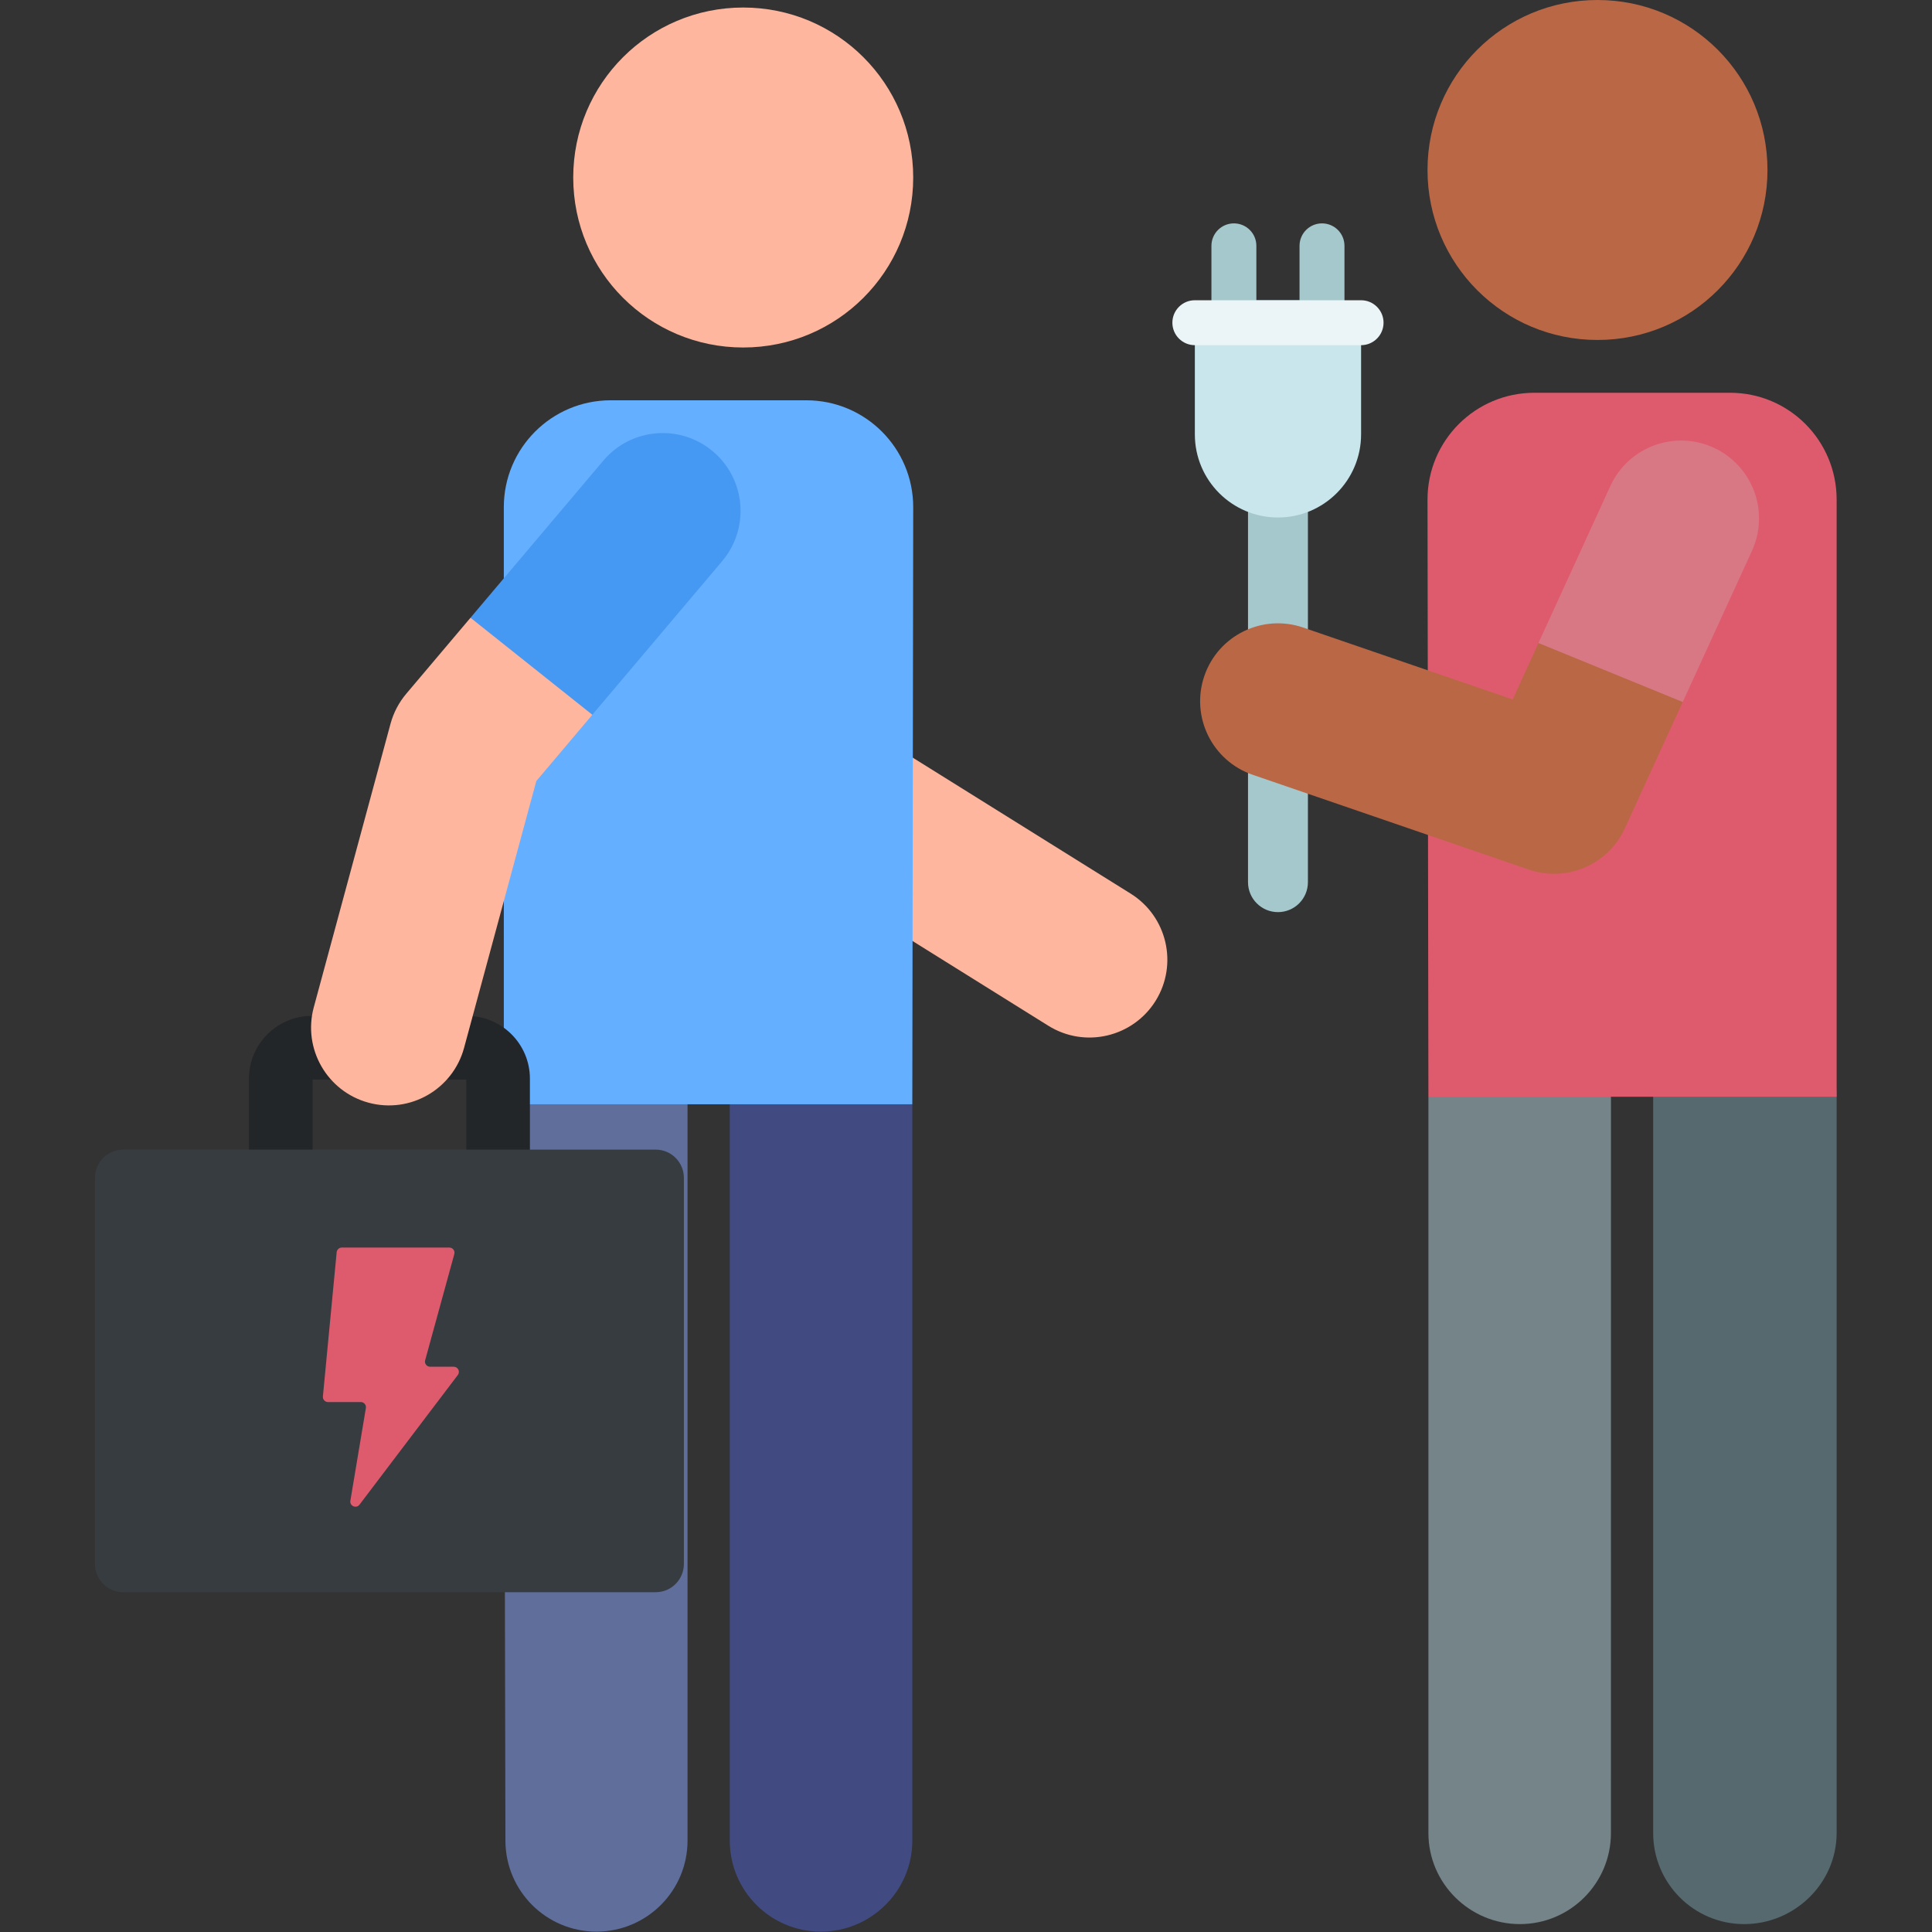 <svg xmlns="http://www.w3.org/2000/svg" viewBox="0 0 516 516" width="50" height="50">
	<rect x="0" y="0" width="516" height="516" fill="#333333" stroke="none"/>
	<style>
		tspan { white-space:pre }
		.shp0 { fill: #414b82 } 
		.shp1 { fill: #5f6e9b } 
		.shp2 { fill: #ffb69e } 
		.shp3 { fill: #55696e } 
		.shp4 { fill: #a5c8cd } 
		.shp5 { fill: #c8e6eb } 
		.shp6 { fill: #64afff } 
		.shp7 { fill: #232629 } 
		.shp8 { fill: #4699f2 } 
		.shp9 { fill: #748488 } 
		.shp10 { fill: #de5b6d } 
		.shp11 { fill: #ba6746 } 
		.shp12 { fill: #d97885 } 
		.shp13 { fill: #ebf5f7 } 
		.shp14 { fill: #373c41 } 
	</style>
	<g id="Layer">
		<g id="Layer">
			<g id="XMLID_4856_">
				<path id="Layer" class="shp0" d="M194.91 294.93L194.91 491.58C194.91 505.01 205.8 515.9 219.23 515.9C232.66 515.9 243.66 505.01 243.66 491.58L243.66 294.93L219.28 287.36L194.91 294.93Z" />
			</g>
			<g id="XMLID_4852_">
				<path id="Layer" class="shp1" d="M159.31 515.9C145.91 515.9 135.03 505.06 134.99 491.65L134.56 294.93C134.52 281.5 145.22 272.96 158.65 272.92L158.72 272.92C172.12 272.92 183.59 281.52 183.63 294.93L183.63 491.5C183.67 504.94 172.81 515.86 159.38 515.9C159.36 515.9 159.33 515.9 159.31 515.9Z" />
			</g>
			<g id="Layer">
				<path id="Layer" class="shp2" d="M279.98 273.95L213.12 232.23C209.82 230.17 207.17 227.23 205.46 223.74L170.56 152.5C165.51 142.19 169.77 129.73 180.08 124.68C190.39 119.63 202.85 123.9 207.9 134.21L240.18 200.11L301.99 238.68C311.73 244.76 314.7 257.58 308.63 267.32C302.59 276.99 289.79 280.07 279.98 273.95L279.98 273.95Z" />
			</g>
			<g id="XMLID_6805_">
				<path id="Layer" class="shp3" d="M465.85 513.89C465.82 513.89 465.8 513.89 465.77 513.89C452.34 513.85 441.49 502.93 441.53 489.49L441.53 292.92C441.57 279.51 453.04 270.91 466.44 270.91L466.51 270.91C479.94 270.95 490.57 279.49 490.53 292.92L490.53 489.64C490.49 503.05 479.24 513.89 465.85 513.89L465.85 513.89Z" />
			</g>
			<g id="Layer">
				<path id="Layer" class="shp4" d="M359.08 92.19L323.55 92.19L323.55 65.66C323.55 62.34 326.24 59.66 329.55 59.66C332.87 59.66 335.55 62.34 335.55 65.66L335.55 80.19L347.08 80.19L347.08 65.66C347.08 62.34 349.77 59.66 353.08 59.66C356.4 59.66 359.08 62.34 359.08 65.66L359.08 92.19Z" />
			</g>
			<g id="Layer">
				<path id="Layer" class="shp4" d="M341.32 243.61C336.9 243.61 333.32 240.03 333.32 235.61L333.32 112.2C333.32 107.78 336.9 104.2 341.32 104.2C345.74 104.2 349.32 107.78 349.32 112.2L349.32 235.61C349.32 240.03 345.74 243.61 341.32 243.61Z" />
			</g>
			<path id="Layer" class="shp5" d="M319.12 86.19L319.12 116C319.12 128.27 329.06 138.21 341.32 138.21C353.58 138.21 363.52 128.27 363.52 116L363.52 86.19L319.12 86.19Z" />
			<path id="Layer" class="shp6" d="M215.36 106.91L163.1 106.91C147.34 106.91 134.56 119.69 134.56 135.45L134.56 294.93L243.66 294.93L243.9 135.45C243.9 119.69 231.12 106.91 215.36 106.91L215.36 106.91Z" />
			<path id="Layer" class="shp2" d="M198.5 92.81C173.39 92.81 153.1 72.52 153.1 47.41C153.1 22.3 173.39 2.01 198.5 2.01C223.6 2.01 243.9 22.3 243.9 47.41C243.9 72.52 223.6 92.81 198.5 92.81Z" />
			<g id="Layer">
				<path id="Layer" fill-rule="evenodd" class="shp7" d="M83.24 338.76C74.01 338.76 66.49 331.25 66.49 322.01L66.49 288.09C66.49 278.85 74.01 271.33 83.24 271.33L124.78 271.33C134.02 271.33 141.53 278.85 141.53 288.09L141.53 322.01C141.53 331.25 134.02 338.76 124.78 338.76L83.24 338.76ZM83.49 321.76L124.53 321.76L124.53 288.33L83.49 288.33L83.49 321.76Z" />
			</g>
			<g id="XMLID_4848_">
				<path id="Layer" class="shp2" d="M148.79 169.51L125.66 164.99L108.5 185.29C106.54 187.61 105.11 190.34 104.31 193.27L83.81 269.01C80.8 280.09 87.36 291.51 98.44 294.51C109.57 297.52 120.95 290.9 123.94 279.88L143.24 208.6L158.2 190.9L148.79 169.51Z" />
			</g>
			<g id="XMLID_267_">
				<path id="Layer" class="shp8" d="M190.42 120.57C181.65 113.16 168.54 114.26 161.13 123.03L125.66 164.99L158.2 190.9L192.88 149.87C200.29 141.1 199.19 127.98 190.42 120.57L190.42 120.57Z" />
			</g>
			<g id="XMLID_6813_">
				<path id="Layer" class="shp9" d="M381.5 292.92L381.5 489.57C381.5 503 392.5 513.89 405.93 513.89L405.93 513.89C419.36 513.89 430.25 503 430.25 489.57L430.26 292.92L405.88 287.36L381.5 292.92Z" />
			</g>
			<path id="Layer" class="shp10" d="M462.06 104.9L409.8 104.9C394.03 104.9 381.26 117.67 381.26 133.44L381.5 292.92L490.53 292.92L490.53 133.44C490.53 117.67 477.82 104.9 462.06 104.9Z" />
			<path id="Layer" class="shp11" d="M426.66 90.8C401.55 90.8 381.26 70.51 381.26 45.4C381.26 20.29 401.55 0 426.66 0C451.77 0 472.06 20.29 472.06 45.4C472.06 70.51 451.77 90.8 426.66 90.8Z" />
			<g id="XMLID_4857_">
				<path id="Layer" class="shp11" d="M435.89 167.6L410.9 171.74L404 186.81L348.07 167.61C337.21 163.88 325.38 169.66 321.66 180.52C317.93 191.38 323.71 203.21 334.57 206.93L408.31 232.25C418.42 235.72 429.51 230.96 433.96 221.24L449.42 187.49L435.89 167.6Z" />
			</g>
			<g id="XMLID_266_">
				<path id="Layer" class="shp12" d="M457.66 119.56C447.22 114.78 434.88 119.37 430.1 129.81L410.9 171.74L449.42 187.49L467.91 147.12C472.69 136.68 468.1 124.35 457.66 119.56L457.66 119.56Z" />
			</g>
			<g id="Layer">
				<path id="Layer" class="shp13" d="M363.52 92.19L319.12 92.19C315.8 92.19 313.12 89.5 313.12 86.19C313.12 82.88 315.8 80.19 319.12 80.19L363.52 80.19C366.83 80.19 369.52 82.88 369.52 86.19C369.52 89.5 366.83 92.19 363.52 92.19L363.52 92.19Z" />
			</g>
			<path id="Layer" class="shp14" d="M175.11 307.04L32.91 307.04C28.75 307.04 25.37 310.41 25.37 314.58L25.37 417.7C25.37 421.87 28.75 425.25 32.91 425.25L175.11 425.25C179.28 425.25 182.65 421.87 182.65 417.7L182.65 314.58C182.65 310.41 179.28 307.04 175.11 307.04Z" />
			<g id="Layer">
				<path id="Layer" class="shp10" d="M121.19 365.03L114.87 365.03C113.96 365.03 113.31 364.17 113.55 363.3L121.34 334.93C121.58 334.06 120.92 333.2 120.02 333.2L91.29 333.2C90.58 333.2 89.99 333.74 89.92 334.44L86.24 372.96C86.17 373.77 86.8 374.46 87.61 374.46L96.37 374.46C97.21 374.46 97.86 375.22 97.72 376.06L93.58 400.81C93.34 402.22 95.16 403 96.02 401.86L122.28 367.23C122.96 366.33 122.32 365.03 121.19 365.03L121.19 365.03Z" />
			</g>
		</g>
	</g>
</svg>